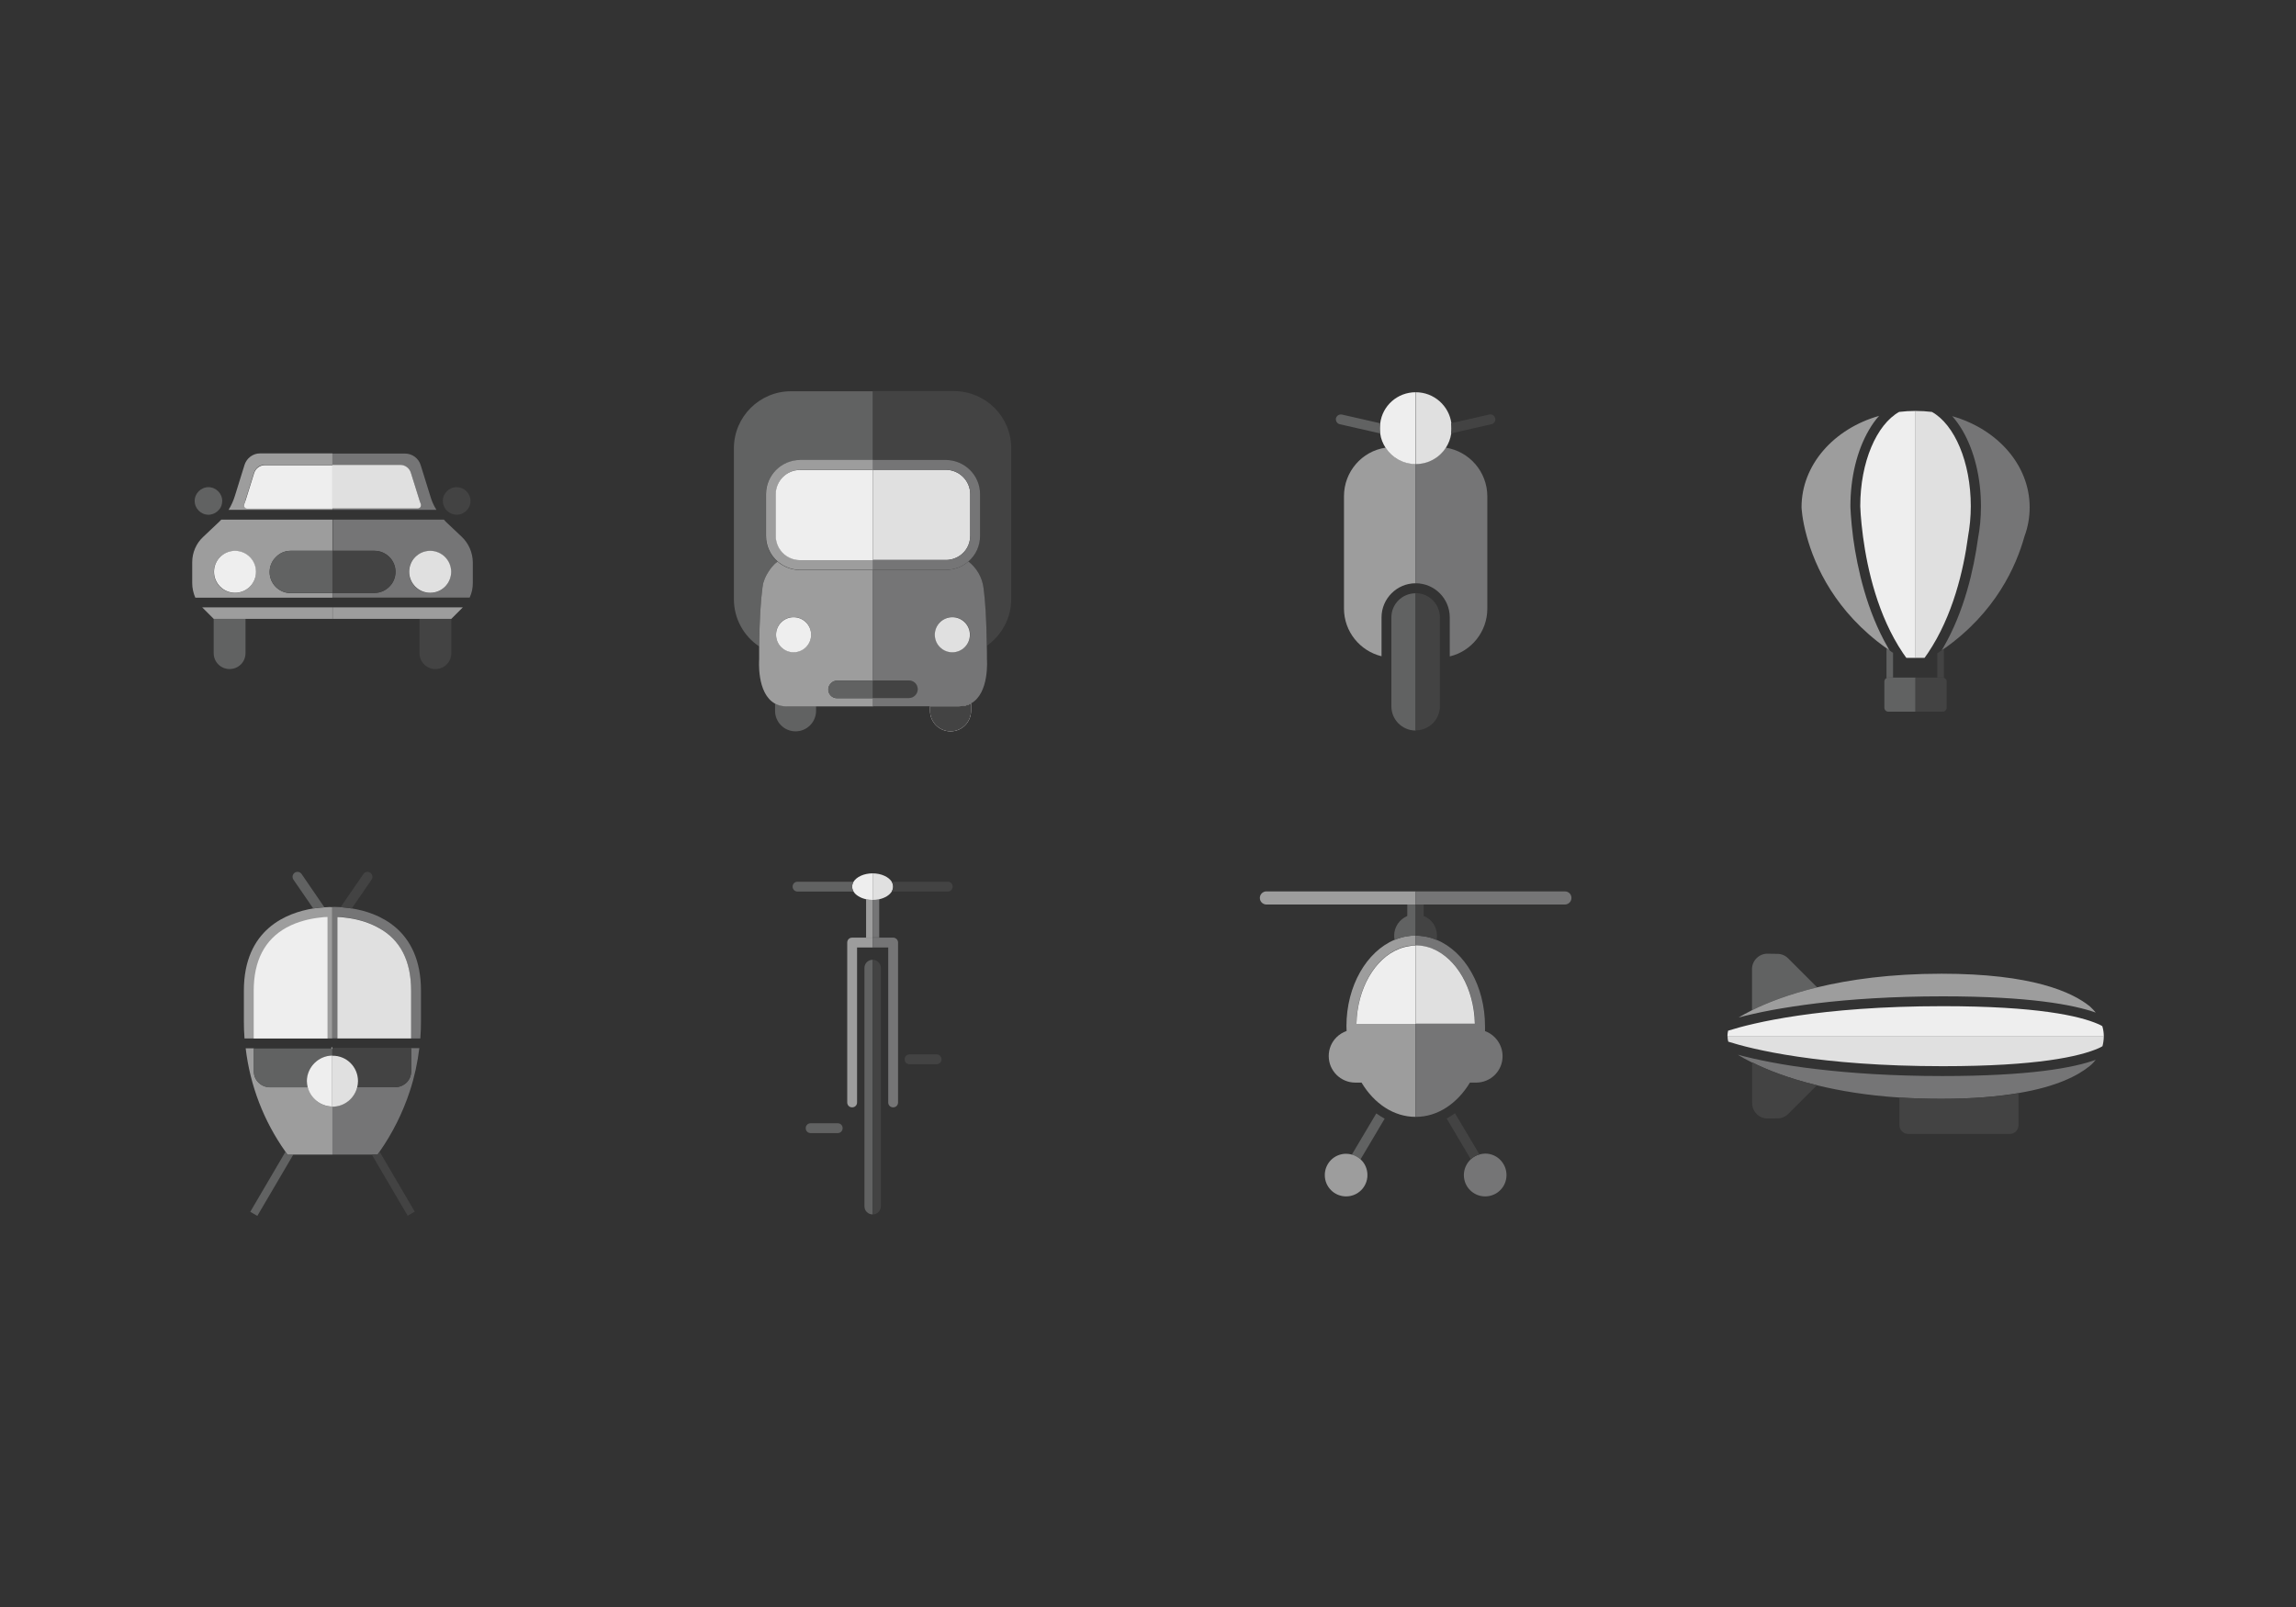 <?xml version="1.0" encoding="utf-8"?>
<!-- Generator: Adobe Illustrator 18.0.0, SVG Export Plug-In . SVG Version: 6.00 Build 0)  -->
<!DOCTYPE svg PUBLIC "-//W3C//DTD SVG 1.1//EN" "http://www.w3.org/Graphics/SVG/1.1/DTD/svg11.dtd">
<svg version="1.1" id="Layer_1" xmlns="http://www.w3.org/2000/svg" xmlns:xlink="http://www.w3.org/1999/xlink" x="0px" y="0px"
	 width="1400px" height="980px" viewBox="0 0 1400 980" enable-background="new 0 0 1400 980" xml:space="preserve">
<rect x="0" y="0" width="1400" height="980" fill="#333333" stroke="none"/>
<g>
	<g>
		<g>
			<path fill="#9D9D9D" d="M827.1,624.3h36.1v56.8c-13.4,0-25.3-8.1-33-20.9h-3.8c-8.9,0-16.2-7.2-16.2-16.2c0-4.5,1.8-8.5,4.7-11.4
				c1.7-1.7,3.8-3,6.2-3.9c0-1-0.1-2-0.1-2.9c0-24.7,12.4-45.6,29.4-52.7c2.5-1,5.1-1.8,7.8-2.2c1.6-0.3,3.3-0.4,5-0.4v6
				c-1.4,0-2.7,0.1-4,0.3c-2.1,0.3-4.2,0.9-6.2,1.7C838.3,584.5,827.5,602.6,827.1,624.3z"/>
		</g>
		<g>
			<path fill="#EEEEEE" d="M863.2,576.6v47.8h-36.1c0.5-21.7,11.3-39.9,25.9-45.7c2-0.8,4.1-1.4,6.2-1.7
				C860.5,576.7,861.8,576.6,863.2,576.6z"/>
		</g>
		<g>
			<g>
				<path fill="#9D9D9D" d="M863.2,543.6v8h-91c-2.2,0-4-1.8-4-4s1.8-4,4-4H863.2z"/>
			</g>
		</g>
		<g>
			<path fill="#616262" d="M863.2,551.6v19c-1.7,0-3.4,0.1-5,0.4c-2.7,0.4-5.3,1.1-7.8,2.2c-0.2-0.8-0.3-1.7-0.3-2.6
				c0-5.4,3.3-10,8-12v-7H863.2z"/>
		</g>
		<g>
			<g>
				<g>
					<path fill="#616262" d="M844.3,682.2L829.6,707c-1.5-1.4-3.3-2.4-5.3-2.9l14.9-25.1h0C840.9,680.2,842.5,681.2,844.3,682.2z"/>
				</g>
			</g>
		</g>
		<g>
			<g>
				<path fill="#9D9D9D" d="M833.8,716.6c0,7.2-5.8,13-13,13s-13-5.8-13-13c0-7.2,5.8-13,13-13c1.2,0,2.4,0.2,3.5,0.5
					c2,0.5,3.8,1.6,5.3,2.9C832.2,709.3,833.8,712.8,833.8,716.6z"/>
			</g>
		</g>
		<g>
			<path fill="#757576" d="M918.6,716.6c0,7.2-5.8,13-13,13c-7.2,0-13-5.8-13-13c0-3.8,1.7-7.3,4.3-9.7c1.5-1.3,3.3-2.4,5.3-2.9
				c1.1-0.3,2.3-0.5,3.5-0.5C912.8,703.5,918.6,709.4,918.6,716.6z"/>
		</g>
		<g>
			<path fill="#434343" d="M902.1,704c-2,0.5-3.8,1.6-5.3,2.9l-14.7-24.8c1.8-1,3.4-2,5.1-3.2L902.1,704z"/>
		</g>
		<g>
			<path fill="#757576" d="M916.2,644.1c0,4.5-1.8,8.5-4.7,11.4c-2.9,2.9-7,4.7-11.4,4.7h-3.8c-7.7,12.7-19.6,20.9-33,20.9v-56.8
				h36.1c-0.5-21.7-11.3-39.9-25.9-45.7c-2-0.8-4.1-1.4-6.2-1.7c-1.3-0.2-2.7-0.3-4-0.3v-6c1.7,0,3.4,0.1,5,0.4
				c2.7,0.4,5.3,1.1,7.8,2.2c17.1,7.1,29.4,28,29.4,52.7c0,1,0,2,0,2.9C911.6,631,916.2,637,916.2,644.1z"/>
		</g>
		<g>
			<path fill="#E0E0E0" d="M899.3,624.3h-36.1v-47.8c1.3,0,2.7,0.1,4,0.3c2.1,0.3,4.2,0.9,6.2,1.7
				C888.1,584.5,898.8,602.6,899.3,624.3z"/>
		</g>
		<g>
			<path fill="#434343" d="M876.2,570.6c0,0.9-0.1,1.8-0.3,2.6c-2.5-1-5.1-1.8-7.8-2.2c-1.6-0.3-3.3-0.4-5-0.4v-19h5v7
				C872.9,560.5,876.2,565.1,876.2,570.6z"/>
		</g>
		<g>
			<path fill="#757576" d="M958.2,547.6c0,2.2-1.8,4-4,4h-91v-8h91C956.4,543.6,958.2,545.3,958.2,547.6z"/>
		</g>
	</g>
	<g>
		<g>
			<g>
				<path fill="#9D9D9D" d="M532.1,548.8v23h-4v-23.4C529.3,548.6,530.7,548.8,532.1,548.8z"/>
			</g>
		</g>
		<g>
			<g>
				<path fill="#9D9D9D" d="M532.1,571.8v6h-9.5v94.5c0,1.7-1.3,3-3,3c-1.7,0-3-1.3-3-3v-97.5c0-1.7,1.3-3,3-3H532.1z"/>
			</g>
		</g>
		<g>
			<g>
				<path fill="#616262" d="M532.1,585.3v155.3c-2.8,0-5-2.2-5-5V590.3C527.1,587.5,529.3,585.3,532.1,585.3z"/>
			</g>
		</g>
		<g>
			<path fill="#EEEEEE" d="M532.1,532.6v16.2c-1.4,0-2.7-0.1-4-0.4c-3.5-0.8-6.4-2.5-7.7-4.8c-0.5-0.9-0.8-1.9-0.8-2.9
				c0-1,0.3-2,0.8-2.9C522.2,534.8,526.7,532.6,532.1,532.6z"/>
		</g>
		<g>
			<g>
				<path fill="#616262" d="M519.6,540.7c0,1,0.3,2,0.8,2.9c-0.3,0.1-0.5,0.1-0.8,0.1h-33.3c-1.7,0-3-1.4-3-3c0-1.7,1.3-3,3-3h33.3
					c0.3,0,0.6,0,0.8,0.1C519.9,538.7,519.6,539.7,519.6,540.7z"/>
			</g>
		</g>
		<g>
			<g>
				<path fill="#616262" d="M513.8,688c0,1.7-1.3,3-3,3h-16.5c-1.7,0-3-1.3-3-3s1.3-3,3-3h16.5C512.5,685,513.8,686.3,513.8,688z"/>
			</g>
		</g>
		<g>
			<path fill="#434343" d="M537.1,590.3v145.3c0,2.8-2.2,5-5,5V585.3C534.8,585.3,537.1,587.5,537.1,590.3z"/>
		</g>
		<g>
			<path fill="#434343" d="M574.1,646c0,1.7-1.3,3-3,3h-16.5c-1.7,0-3-1.3-3-3s1.3-3,3-3h16.5C572.7,643,574.1,644.3,574.1,646z"/>
		</g>
		<g>
			<path fill="#757576" d="M547.6,574.8v97.5c0,1.7-1.3,3-3,3c-1.7,0-3-1.3-3-3v-94.5h-9.5v-6h12.5
				C546.2,571.8,547.6,573.1,547.6,574.8z"/>
		</g>
		<g>
			<path fill="#757576" d="M536.1,548.3v23.4h-4v-23C533.5,548.8,534.8,548.6,536.1,548.3z"/>
		</g>
		<g>
			<path fill="#E0E0E0" d="M544.6,540.7c0,1-0.3,2-0.8,2.9c-1.3,2.2-4.1,4-7.7,4.8c-1.3,0.3-2.6,0.4-4,0.4v-16.2
				c5.3,0,9.9,2.2,11.7,5.2C544.3,538.7,544.6,539.7,544.6,540.7z"/>
		</g>
		<g>
			<path fill="#434343" d="M580.9,540.7c0,1.6-1.3,3-3,3h-33.3c-0.3,0-0.6,0-0.8-0.1c0.5-0.9,0.8-1.9,0.8-2.9c0-1-0.3-2-0.8-2.9
				c0.3-0.1,0.5-0.1,0.8-0.1h33.3C579.6,537.7,580.9,539,580.9,540.7z"/>
		</g>
	</g>
	<g>
		<g>
			<path fill="#757576" d="M1277.9,646.3c-1.1,1.4-2.3,2.7-3.7,3.8c-7.1,5.8-20.1,12.6-43.5,16.5c-12.5,2.1-27.9,3.5-47.1,3.5
				c-9.1,0-17.6-0.3-25.6-0.8c-19.7-1.3-36.4-4.1-50.2-7.5c-17.7-4.3-30.7-9.5-39.6-13.9c-3.5-1.7-6.3-3.3-8.6-4.7
				c5.2,1.4,12,3,20.4,4.6c7.9,1.5,17.1,3,27.9,4.2c20.1,2.4,45.5,4.2,76.6,4.2C1237.5,656.2,1264.4,651.2,1277.9,646.3z"/>
		</g>
		<g>
			<path fill="#E0E0E0" d="M1282.8,632c0,2-0.3,4.1-0.8,6c-0.8,0.5-1.6,0.9-2.5,1.3c-11.5,5-37.4,10.9-94.8,10.9
				c-75.3,0-116.5-10.4-130.7-14.9c-0.1,0-0.1,0-0.2-0.1c-0.3-1.1-0.4-2.2-0.4-3.3H1282.8z"/>
		</g>
		<g>
			<path fill="#434343" d="M1107.9,661.8l-17.5,17.5c-1.7,1.7-4,2.7-6.4,2.7l-6.1,0.1c-5.2,0.1-9.5-4.1-9.5-9.4v-24.9
				C1077.2,652.3,1090.2,657.5,1107.9,661.8z"/>
		</g>
		<g>
			<path fill="#434343" d="M1230.8,666.7v19.5c0,2.9-2.4,5.3-5.3,5.3h-62c-2.9,0-5.3-2.4-5.3-5.3v-16.9c8,0.5,16.6,0.8,25.6,0.8
				C1202.9,670.1,1218.3,668.8,1230.8,666.7z"/>
		</g>
		<g>
			<path fill="#616262" d="M1108,602.1c-17.7,4.3-30.8,9.5-39.7,13.9h0v-25c0-5.2,4.3-9.5,9.5-9.4l6.1,0.1c2.4,0,4.7,1,6.4,2.7
				L1108,602.1z"/>
		</g>
		<g>
			<path fill="#9D9D9D" d="M1277.9,617.5c-13.6-4.8-40.5-9.9-93.2-9.9c-31.1,0-56.5,1.8-76.6,4.2c-10.8,1.3-20.1,2.8-27.9,4.2
				c-8.3,1.6-14.9,3.1-20.1,4.5c2.2-1.3,5-2.8,8.3-4.5h0c8.9-4.4,22-9.6,39.7-13.9c19.5-4.7,44.5-8.3,75.8-8.3
				c55,0,79.6,11.1,90.5,20C1275.6,614.9,1276.8,616.2,1277.9,617.5z"/>
		</g>
		<g>
			<path fill="#EEEEEE" d="M1282.8,632h-229.5c0-1.2,0.2-2.3,0.4-3.4c0.1,0,0.1,0,0.2-0.1c14.2-4.5,55.4-14.9,130.7-14.9
				c57.5,0,83.3,5.9,94.8,10.9c0.9,0.4,1.8,0.8,2.5,1.3C1282.5,627.8,1282.8,629.9,1282.8,632z"/>
		</g>
	</g>
	<g>
		<g>
			<path fill="#757576" d="M214.5,554c-2.6-0.4-4.9-0.6-6.8-0.8c-3.1-0.2-5-0.1-5-0.1s-0.1,0-0.1,0v80.1h3.1v-74.1
				c1.3,0,2.9,0.1,4.9,0.4c5.4,0.6,13.1,2.2,20.2,6.2c13.2,7.3,19.9,20.3,19.9,38.5v29.1h5.6c0.3-3.6,0.4-7.1,0.4-10.7v-18.4
				C256.7,566.4,230.4,556.5,214.5,554z M202.7,639.3h48v14.2c0,5.3-4.4,9.5-9.8,9.5h-23.1c-1.7,6.8-7.8,11.8-15.1,11.8h-0.1v29.3
				h27.6c0.4-0.6,0.8-1.1,1.2-1.7c8-11.4,14.2-23.9,18.5-37c2.8-8.5,4.7-17.3,5.8-26.2h-53.1C202.6,639.3,202.7,639.3,202.7,639.3z"
				/>
		</g>
		<g>
			<polygon fill="#9D9D9D" points="202.7,639.8 202.1,639.8 202.1,638.7 202.7,638.8 202.7,639.3 203.1,639.3 202.7,639.3 			"/>
		</g>
		<g>
			<path fill="#E0E0E0" d="M250.7,604.2v29.1h-45v-74.1c1.3,0,2.9,0.1,4.9,0.4c5.4,0.6,13.1,2.2,20.2,6.2
				C244.1,573,250.7,586,250.7,604.2z"/>
		</g>
		<g>
			<path fill="#434343" d="M250.7,639.3v14.2c0,5.3-4.4,9.5-9.8,9.5h-23.1c0.3-1.2,0.5-2.5,0.5-3.8c0-8.6-7-15.6-15.6-15.6h-0.1
				v-4.4H250.7z"/>
		</g>
		<g>
			<polygon fill="#9D9D9D" points="202.7,639.8 202.1,639.8 202.1,638.7 202.7,638.8 202.7,639.3 203.1,639.3 202.7,639.3 			"/>
		</g>
		<g>
			<g>
				<g>
					<path fill="#434343" d="M252.9,738.9l-4.3,2.5l-21.9-37.3h3.6c0.4-0.6,0.8-1.1,1.2-1.7L252.9,738.9z"/>
				</g>
			</g>
		</g>
		<g>
			<path fill="#E0E0E0" d="M218.3,659.3c0,1.3-0.2,2.6-0.5,3.8c-1.7,6.8-7.8,11.8-15.1,11.8h-0.1v-31.1h0.1
				C211.4,643.7,218.3,650.7,218.3,659.3z"/>
		</g>
		<g>
			<g>
				<g>
					<path fill="#434343" d="M226.6,536.4L214.5,554c-2.6-0.4-4.9-0.6-6.8-0.8l13.9-20.2c0.9-1.4,2.8-1.7,4.2-0.8
						C227.2,533.2,227.5,535.1,226.6,536.4z"/>
				</g>
			</g>
		</g>
		<g>
			<g>
				<path fill="#9D9D9D" d="M202.7,639.3h-0.1v0C202.6,639.3,202.7,639.3,202.7,639.3z"/>
			</g>
		</g>
		<g>
			<path fill="#616262" d="M178.8,704.2l-21.9,37.3l-4.3-2.5l21.4-36.5c0.4,0.6,0.8,1.1,1.2,1.7H178.8z"/>
		</g>
		<g>
			<g>
				<path fill="#9D9D9D" d="M202.6,553.2v80.1h-53.5c-0.3-3.6-0.4-7.1-0.4-10.7v-18.4c0-37.8,26.4-47.6,42.3-50.2
					c2.6-0.4,4.9-0.6,6.8-0.7C200.4,553.1,202.1,553.1,202.6,553.2z"/>
			</g>
			<g>
				<path fill="#9D9D9D" d="M149.8,639.3h52.9v0h-47.9v14.2c0,5.3,4.4,9.5,9.8,9.5h23.1c1.7,6.7,7.7,11.8,15,11.8v29.3h-27.4
					c-0.4-0.6-0.8-1.1-1.2-1.7C160.8,683.7,152.5,662,149.8,639.3z"/>
			</g>
			<g>
				<path fill="#9D9D9D" d="M199.7,559.2v74.1h-45v-29.1c0-18.2,6.7-31.2,19.9-38.5c7.1-3.9,14.8-5.5,20.2-6.1
					C196.8,559.3,198.5,559.2,199.7,559.2z"/>
			</g>
		</g>
		<g>
			<path fill="#616262" d="M197.8,553.3c-1.9,0.1-4.2,0.3-6.8,0.7l-12.1-17.6c-0.9-1.4-0.6-3.2,0.8-4.2c1.4-0.9,3.2-0.6,4.2,0.8
				L197.8,553.3z"/>
		</g>
		<g>
			<path fill="#EEEEEE" d="M199.7,559.2v74.1h-45v-29.1c0-18.2,6.7-31.2,19.9-38.5c7.1-3.9,14.8-5.5,20.2-6.1
				C196.8,559.3,198.5,559.2,199.7,559.2z"/>
		</g>
		<g>
			<path fill="#616262" d="M202.6,639.3v4.4c-8.5,0.1-15.4,7-15.4,15.6c0,1.3,0.2,2.6,0.5,3.8h-23.1c-5.3,0-9.7-4.2-9.8-9.5v-14.2
				H202.6z"/>
		</g>
		<g>
			<path fill="#EEEEEE" d="M202.6,643.7v31.1c-7.2-0.1-13.3-5.1-15-11.8c-0.3-1.2-0.5-2.5-0.5-3.8
				C187.2,650.8,194.1,643.8,202.6,643.7z"/>
		</g>
	</g>
	<g>
		<g>
			<path fill="#EEEEEE" d="M1168,250.6v150.6h-5.6c-0.7-1-1.4-2-2.1-3c-15.2-22.6-21.6-50.7-24.3-70.8c-1.5-11.2-1.7-18.7-1.7-18.7
				c0-27,10-49.8,23.7-57.5C1161.2,250.8,1164.6,250.6,1168,250.6z"/>
		</g>
		<g>
			<path fill="#9D9D9D" d="M1152.2,396.7c-0.6-0.4-1.2-0.8-1.8-1.3c-31.3-22.2-43.8-50.3-48.7-68.3c-3-10.7-3.2-17.8-3.2-17.8
				c0-25.9,19.8-47.9,47.3-55.7c-2.3,2.5-4.4,5.5-6.3,8.8c-7.2,12.4-11.2,28.8-11.2,46.3c0,0.3,0.2,7.9,1.7,19.5
				c2.6,18.8,8.3,44.3,21,66.4C1151.4,395.4,1151.8,396,1152.2,396.7z"/>
		</g>
		<g>
			<g>
				<path fill="#616262" d="M1154.3,398.1v15.1h-2.9c-0.4,0-0.8,0.1-1.1,0.3v-17.3c0-0.3,0.1-0.5,0.2-0.8c0.6,0.4,1.2,0.8,1.8,1.3
					C1152.9,397.2,1153.6,397.7,1154.3,398.1z"/>
			</g>
		</g>
		<g>
			<path fill="#616262" d="M1168,413.2V434h-16.6c-1.3,0-2.4-1.1-2.4-2.4v-16c0-0.9,0.5-1.7,1.3-2.1c0.3-0.2,0.7-0.3,1.1-0.3H1168z"
				/>
		</g>
		<g>
			<path fill="#E0E0E0" d="M1201.7,308.7c0,6.4-0.6,12.6-1.7,18.6l0,0.1c-2.7,20.1-9.2,48.2-24.4,70.8c-0.7,1-1.4,2-2.1,3h-5.6
				V250.6c3.4,0,6.8,0.2,10.1,0.6C1191.8,258.9,1201.7,281.8,1201.7,308.7z"/>
		</g>
		<g>
			<path fill="#757576" d="M1237.6,309.4c0,6.2-1.1,12.2-3.2,17.8c-5,18-17.5,46.3-49.1,68.5c-0.5,0.3-0.9,0.6-1.4,1
				c0.3-0.6,0.7-1.1,1-1.7c12.9-22.2,18.6-47.8,21.2-66.6c1.2-6.3,1.8-12.9,1.8-19.6c0-17.4-4-33.8-11.2-46.2
				c-1.9-3.3-4.1-6.3-6.3-8.8C1217.8,261.6,1237.6,283.5,1237.6,309.4z"/>
		</g>
		<g>
			<path fill="#434343" d="M1185.3,396.2v17.1c-0.2-0.1-0.4-0.1-0.6-0.1h-3.4v-15h0.3c0.8-0.5,1.5-1,2.3-1.6c0.5-0.3,0.9-0.6,1.4-1
				C1185.2,395.9,1185.3,396.1,1185.3,396.2z"/>
		</g>
		<g>
			<path fill="#434343" d="M1187,415.6v16c0,1.3-1.1,2.4-2.4,2.4H1168v-20.8h16.6c0.2,0,0.4,0,0.6,0.1
				C1186.3,413.6,1187,414.5,1187,415.6z"/>
		</g>
	</g>
	<g>
		<g>
			<path fill="#9D9D9D" d="M863.2,282.9v72.8c-11.5,0-20.8,9.4-20.8,20.8v23.7c-13.1-3.2-22.9-15-22.9-29.1v-68.5
				c0-15,11-27.5,25.4-29.6C848.8,279,855.5,282.9,863.2,282.9z"/>
		</g>
		<g>
			<path fill="#EEEEEE" d="M863.2,239.2v43.8c-7.7,0-14.4-3.9-18.3-9.9c-1.7-2.6-2.9-5.5-3.3-8.7c-0.2-1.1-0.2-2.2-0.2-3.3
				c0-1,0.1-2,0.2-2.9C842.9,247.4,852.1,239.2,863.2,239.2z"/>
		</g>
		<g>
			<path fill="#616262" d="M863.2,361.8v83.7c-8.2,0-14.8-6.6-14.8-14.8v-54C848.3,368.4,855,361.8,863.2,361.8z"/>
		</g>
		<g>
			<g>
				<g>
					<path fill="#616262" d="M841.5,264.3l-24.6-5.6c-1.6-0.4-2.6-2-2.3-3.6c0.4-1.6,2-2.6,3.6-2.3l23.3,5.3c-0.1,1-0.2,1.9-0.2,2.9
						C841.3,262.2,841.4,263.2,841.5,264.3z"/>
				</g>
			</g>
		</g>
		<g>
			<path fill="#757576" d="M906.9,302.7v68.5c0,14.1-9.8,26-22.9,29.1v-23.8c0-11.5-9.3-20.8-20.8-20.8v-72.8
				c7.7,0,14.4-3.9,18.3-9.9C895.9,275.2,906.9,287.7,906.9,302.7z"/>
		</g>
		<g>
			<path fill="#434343" d="M878,376.6v54c0,8.2-6.6,14.8-14.8,14.8v-83.7c4.1,0,7.8,1.7,10.5,4.4C876.4,368.8,878,372.5,878,376.6z"
				/>
		</g>
		<g>
			<path fill="#E0E0E0" d="M885.1,261.1c0,1.1-0.1,2.2-0.2,3.3c-0.5,3.2-1.6,6.1-3.3,8.7c-3.9,6-10.6,9.9-18.3,9.9v-43.8
				c11.1,0,20.3,8.3,21.7,19C885,259.1,885.1,260.1,885.1,261.1z"/>
		</g>
		<g>
			<path fill="#434343" d="M909.4,258.7l-24.6,5.6c0.2-1.1,0.2-2.2,0.2-3.3c0-1-0.1-2-0.2-2.9l23.3-5.3c1.6-0.4,3.2,0.6,3.6,2.3
				C912.1,256.8,911,258.4,909.4,258.7z"/>
		</g>
	</g>
	<g>
		<g>
			<path fill="#616262" d="M135.5,305.5c0,2.1-0.7,4-2,5.4c-1.3,1.5-3.1,2.6-5.2,2.9c-0.4,0.1-0.8,0.1-1.2,0.1
				c-4.6,0-8.4-3.8-8.4-8.4c0-4.6,3.8-8.4,8.4-8.4C131.7,297.1,135.5,300.9,135.5,305.5z"/>
		</g>
		<g>
			<path fill="#616262" d="M149.7,377.4v20.9c0,5.4-4.3,9.7-9.7,9.7s-9.7-4.3-9.7-9.7v-20.9H149.7z"/>
		</g>
		<g>
			<path fill="#9D9D9D" d="M202.7,370.4v7h-72.4l-6.9-6.9c0,0-0.1-0.1-0.1-0.1H202.7z"/>
		</g>
		<g>
			<path fill="#9D9D9D" d="M177.2,335.9h25.5v-19h-67.8c-0.6,0.7-1.3,1.3-2,2l-9,8.5c-4.3,4-6.7,9.6-6.7,15.5v12.7
				c0,3.1,0.7,6.1,1.9,8.9h83.6v-2.8h-25.5c-7.1,0-12.8-5.8-12.8-12.8c0-3.5,1.4-6.8,3.8-9.1C170.5,337.3,173.7,335.9,177.2,335.9z
				 M143.2,361.6c-7.1,0-12.8-5.8-12.8-12.8c0-7.1,5.7-12.8,12.8-12.8c7.1,0,12.8,5.8,12.8,12.8
				C156.1,355.8,150.3,361.6,143.2,361.6z"/>
		</g>
		<g>
			<path fill="#EEEEEE" d="M156.1,348.7c0,7.1-5.7,12.8-12.8,12.8c-7.1,0-12.8-5.8-12.8-12.8c0-7.1,5.7-12.8,12.8-12.8
				C150.3,335.9,156.1,341.6,156.1,348.7z"/>
		</g>
		<g>
			<path fill="#616262" d="M202.7,335.9v25.7h-25.5c-7.1,0-12.8-5.8-12.8-12.8c0-3.5,1.4-6.8,3.8-9.1c2.3-2.3,5.5-3.8,9.1-3.8H202.7
				z"/>
		</g>
		<g>
			<path fill="#9D9D9D" d="M148.9,307.4c-0.5,1.3,0.4,2.7,1.8,2.7h52v0.8h-63.3c1.6-2.6,2.9-5.5,3.8-8.4l5.9-19c1.3-4.1,5.1-7,9.4-7
				h44.2v7h-41.4c-2.9,0-5.5,1.9-6.4,4.7l-5.1,16.3C149.6,305.5,149.3,306.5,148.9,307.4z"/>
		</g>
		<g>
			<path fill="#EEEEEE" d="M202.7,283.6v26.6h-52c-1.4,0-2.3-1.4-1.8-2.7c0.4-0.9,0.7-1.9,1-2.8l5.1-16.3c0.9-2.8,3.5-4.7,6.4-4.7
				H202.7z"/>
		</g>
		<g>
			<path fill="#434343" d="M275.2,377.4v20.9c0,5.4-4.3,9.7-9.7,9.7s-9.7-4.3-9.7-9.7v-20.9H275.2z"/>
		</g>
		<g>
			<path fill="#9D9D9D" d="M282.2,370.4c0,0-0.1,0.1-0.1,0.1l-6.9,6.9h-72.4v-7H282.2z"/>
		</g>
		<g>
			<path fill="#757576" d="M281.6,327.4l-9-8.5c-0.7-0.6-1.3-1.3-1.9-2h-67.8v19h25.5c7.1,0,12.8,5.8,12.8,12.8
				c0,3.5-1.4,6.8-3.8,9.1c-2.3,2.3-5.5,3.8-9.1,3.8h-25.5v2.8h83.6c1.3-2.8,1.9-5.8,1.9-8.9v-12.7
				C288.2,337,285.8,331.4,281.6,327.4z M262.2,361.6c-7.1,0-12.8-5.8-12.8-12.8c0-7.1,5.7-12.8,12.8-12.8c7.1,0,12.8,5.8,12.8,12.8
				C275.1,355.8,269.3,361.6,262.2,361.6z"/>
		</g>
		<g>
			<path fill="#434343" d="M241.1,348.7c0,3.5-1.4,6.8-3.8,9.1c-2.3,2.3-5.5,3.8-9.1,3.8h-25.5v-25.7h25.5
				C235.3,335.9,241.1,341.6,241.1,348.7z"/>
		</g>
		<g>
			<path fill="#E0E0E0" d="M275.1,348.7c0,7.1-5.7,12.8-12.8,12.8c-7.1,0-12.8-5.8-12.8-12.8c0-7.1,5.7-12.8,12.8-12.8
				C269.3,335.9,275.1,341.6,275.1,348.7z"/>
		</g>
		<g>
			<path fill="#434343" d="M286.9,305.5c0,4.6-3.8,8.4-8.4,8.4c-1.8,0-3.5-0.6-4.9-1.6c-0.6-0.4-1.1-0.9-1.6-1.4
				c-1.2-1.5-2-3.4-2-5.4c0-4.6,3.8-8.4,8.4-8.4C283.1,297.1,286.9,300.9,286.9,305.5z"/>
		</g>
		<g>
			<path fill="#757576" d="M266.1,310.9h-63.3v-0.8h52c1.4,0,2.3-1.4,1.8-2.7c-0.4-0.9-0.7-1.9-1-2.8l-5.1-16.3
				c-0.9-2.8-3.5-4.7-6.4-4.7h-41.4v-7H247c4.3,0,8.2,2.8,9.5,7l5.9,19C263.2,305.5,264.5,308.3,266.1,310.9z"/>
		</g>
		<g>
			<path fill="#E0E0E0" d="M254.7,310.1h-52v-26.6h41.4c2.9,0,5.5,1.9,6.4,4.7l5.1,16.3c0.3,1,0.6,1.9,1,2.8
				C257.1,308.7,256.2,310.1,254.7,310.1z"/>
		</g>
	</g>
	<g>
		<g>
			<path fill="#616262" d="M532.3,238.6v42h-44.5c-11.4,0-20.8,9.3-20.8,20.8v25.5c0,6.1,2.6,11.7,7.1,15.6c-0.3,0.3-0.7,0.5-1,0.8
				c-0.2,0.2-0.4,0.3-0.6,0.5c0,0,0,0,0,0c-0.1,0.1-0.1,0.1-0.2,0.2c-0.2,0.2-0.4,0.4-0.5,0.5c-0.1,0.1-0.2,0.2-0.3,0.4
				c-0.3,0.3-0.5,0.5-0.8,0.8c0,0,0,0,0,0c-0.3,0.3-0.5,0.6-0.7,0.9c-0.3,0.3-0.5,0.6-0.7,1c-0.2,0.3-0.4,0.6-0.7,1
				c-0.2,0.3-0.4,0.6-0.6,1c0,0,0,0,0,0c-0.2,0.3-0.4,0.7-0.6,1s-0.3,0.7-0.5,1c0,0,0,0,0,0c-0.2,0.4-0.3,0.7-0.5,1.1
				c-0.1,0.4-0.3,0.7-0.4,1.1c-0.1,0.3-0.2,0.6-0.3,0.9c-0.1,0.2-0.1,0.3-0.2,0.5c-0.1,0.3-0.2,0.6-0.2,0.9
				c-0.1,0.4-0.2,0.8-0.2,1.2c0,0.1,0,0.3-0.1,0.4c0,0.3-0.1,0.5-0.1,0.8c-1,7.5-1.8,18.8-2,35.7c-9.3-6.2-15.4-16.8-15.4-28.8v-92
				c0-19.2,15.6-34.8,34.8-34.8H532.3z"/>
		</g>
		<g>
			<path fill="#616262" d="M497.6,430.7v2.8c0,6.9-5.6,12.5-12.5,12.5c-6.9,0-12.5-5.6-12.5-12.5V429c2,1.1,4.3,1.7,7.2,1.7H497.6z"
				/>
		</g>
		<g>
			<path fill="#9D9D9D" d="M510.3,415.1h22v-67.5h-44.5c-4.1,0-8-1.2-11.4-3.4c-0.8-0.5-1.6-1.1-2.3-1.7c-0.3,0.3-0.7,0.5-1,0.8
				c-0.2,0.2-0.4,0.3-0.6,0.5c0,0,0,0,0,0c-0.1,0.1-0.1,0.1-0.2,0.2c-0.2,0.2-0.4,0.4-0.5,0.5c-0.1,0.1-0.2,0.2-0.3,0.4
				c-0.3,0.3-0.5,0.5-0.8,0.8c0,0,0,0,0,0c-0.3,0.3-0.5,0.6-0.7,0.9c-0.3,0.3-0.5,0.6-0.7,1c-0.2,0.3-0.4,0.6-0.7,1
				c-0.2,0.3-0.4,0.6-0.6,1c0,0,0,0,0,0c-0.2,0.3-0.4,0.7-0.6,1s-0.3,0.7-0.5,1c0,0,0,0,0,0c-0.2,0.4-0.3,0.7-0.5,1.1
				c-0.1,0.4-0.3,0.7-0.4,1.1c-0.1,0.3-0.2,0.6-0.3,0.9c-0.1,0.2-0.1,0.3-0.2,0.5c-0.1,0.3-0.2,0.6-0.2,0.9
				c-0.1,0.4-0.2,0.8-0.2,1.2c0,0.1,0,0.3-0.1,0.4c0,0.3-0.1,0.5-0.1,0.8c-1,7.5-1.8,18.8-2,35.7c0,2.5,0,5.1,0,7.9
				c0,0-1.7,20.8,9.7,27c2,1.1,4.3,1.7,7.2,1.7h17.8c17,0,34.8,0,34.8,0v-5h-22c-3,0-5.3-2.4-5.3-5.3c0-1.5,0.6-2.8,1.6-3.8
				C507.5,415.7,508.9,415.1,510.3,415.1z M483.9,397.7c-5.9,0-10.7-4.8-10.7-10.7s4.8-10.7,10.7-10.7s10.7,4.8,10.7,10.7
				S489.8,397.7,483.9,397.7z"/>
		</g>
		<g>
			<path fill="#EEEEEE" d="M494.6,387.1c0,5.9-4.8,10.7-10.7,10.7s-10.7-4.8-10.7-10.7s4.8-10.7,10.7-10.7S494.6,381.2,494.6,387.1z
				"/>
		</g>
		<g>
			<path fill="#FFFAFA" d="M592.1,429v4.5c0,6.9-5.6,12.5-12.5,12.5c-6.9,0-12.5-5.6-12.5-12.5v-2.8h17.8
				C587.7,430.7,590.1,430.1,592.1,429z"/>
		</g>
		<g>
			<path fill="#616262" d="M532.3,415.1v10.7h-22c-3,0-5.3-2.4-5.3-5.3c0-1.5,0.6-2.8,1.6-3.8c1-1,2.3-1.6,3.8-1.6H532.3z"/>
		</g>
		<g>
			<path fill="#434343" d="M592.1,429v4.5c0,6.9-5.6,12.5-12.5,12.5c-6.9,0-12.5-5.6-12.5-12.5v-2.8h17.8
				C587.7,430.7,590.1,430.1,592.1,429z"/>
		</g>
		<g>
			<path fill="#434343" d="M559.7,420.4c0,1.5-0.6,2.8-1.6,3.8c-1,1-2.3,1.6-3.8,1.6h-22v-10.7h22
				C557.3,415.1,559.7,417.4,559.7,420.4z"/>
		</g>
		<g>
			<path fill="#434343" d="M616.6,273.3v92c0,11.8-5.9,22.2-14.9,28.5c-0.2-16.7-1-27.9-2-35.3c-0.8-6.4-4.2-12.2-9.2-16.1
				c4.5-3.9,7.1-9.6,7.1-15.6v-25.5c0-11.4-9.3-20.8-20.8-20.8h-44.5v-42h49.5C601,238.6,616.6,254.1,616.6,273.3z"/>
		</g>
		<g>
			<path fill="#9D9D9D" d="M473.1,301.3v25.5c0,5.2,2.7,9.7,6.7,12.3c2.3,1.5,5.1,2.4,8.1,2.4h44.5v6h-44.5c-4.1,0-8-1.2-11.4-3.4
				c-0.8-0.5-1.6-1.1-2.3-1.7c-4.5-3.9-7.1-9.6-7.1-15.6v-25.5c0-11.4,9.3-20.8,20.8-20.8h44.5v6h-44.5
				C479.7,286.6,473.1,293.2,473.1,301.3z"/>
		</g>
		<g>
			<path fill="#E0E0E0" d="M591.6,301.3v25.5c0,5.2-2.6,9.7-6.7,12.3c-2.3,1.5-5.1,2.4-8.1,2.4h-44.5v-55h44.5
				C585,286.6,591.6,293.2,591.6,301.3z"/>
		</g>
		<g>
			<path fill="#EEEEEE" d="M532.3,286.6v55h-44.5c-3,0-5.8-0.9-8.1-2.4c-4-2.6-6.7-7.2-6.7-12.3v-25.5c0-8.1,6.6-14.8,14.8-14.8
				H532.3z"/>
		</g>
		<g>
			<path fill="#757576" d="M597.6,301.3v25.5c0,6.1-2.6,11.7-7.1,15.6c-0.7,0.6-1.5,1.2-2.3,1.7c-3.3,2.2-7.3,3.4-11.4,3.4h-44.5v-6
				h44.5c3,0,5.8-0.9,8.1-2.4c4-2.6,6.7-7.2,6.7-12.3v-25.5c0-8.1-6.6-14.8-14.8-14.8h-44.5v-6h44.5
				C588.3,280.6,597.6,289.9,597.6,301.3z"/>
		</g>
		<g>
			<path fill="#757576" d="M601.8,402.1c0-2.9,0-5.6-0.1-8.3c-0.2-16.7-1-27.9-2-35.3c-0.8-6.4-4.2-12.2-9.2-16.1
				c-0.7,0.6-1.5,1.2-2.3,1.7c-3.3,2.2-7.3,3.4-11.4,3.4h-44.5v67.5h22c3,0,5.3,2.4,5.3,5.3c0,1.5-0.6,2.8-1.6,3.8
				c-1,1-2.3,1.6-3.8,1.6h-22v5c0,0,17.7,0,34.8,0h17.8c2.8,0,5.2-0.6,7.2-1.7C603.4,422.9,601.8,402.1,601.8,402.1z M580.8,397.7
				c-5.9,0-10.7-4.8-10.7-10.7s4.8-10.7,10.7-10.7c5.9,0,10.7,4.8,10.7,10.7S586.6,397.7,580.8,397.7z"/>
		</g>
		<g>
			<path fill="#E0E0E0" d="M591.4,387.1c0,5.9-4.8,10.7-10.7,10.7c-5.9,0-10.7-4.8-10.7-10.7s4.8-10.7,10.7-10.7
				C586.6,376.4,591.4,381.2,591.4,387.1z"/>
		</g>
	</g>
</g>
</svg>
